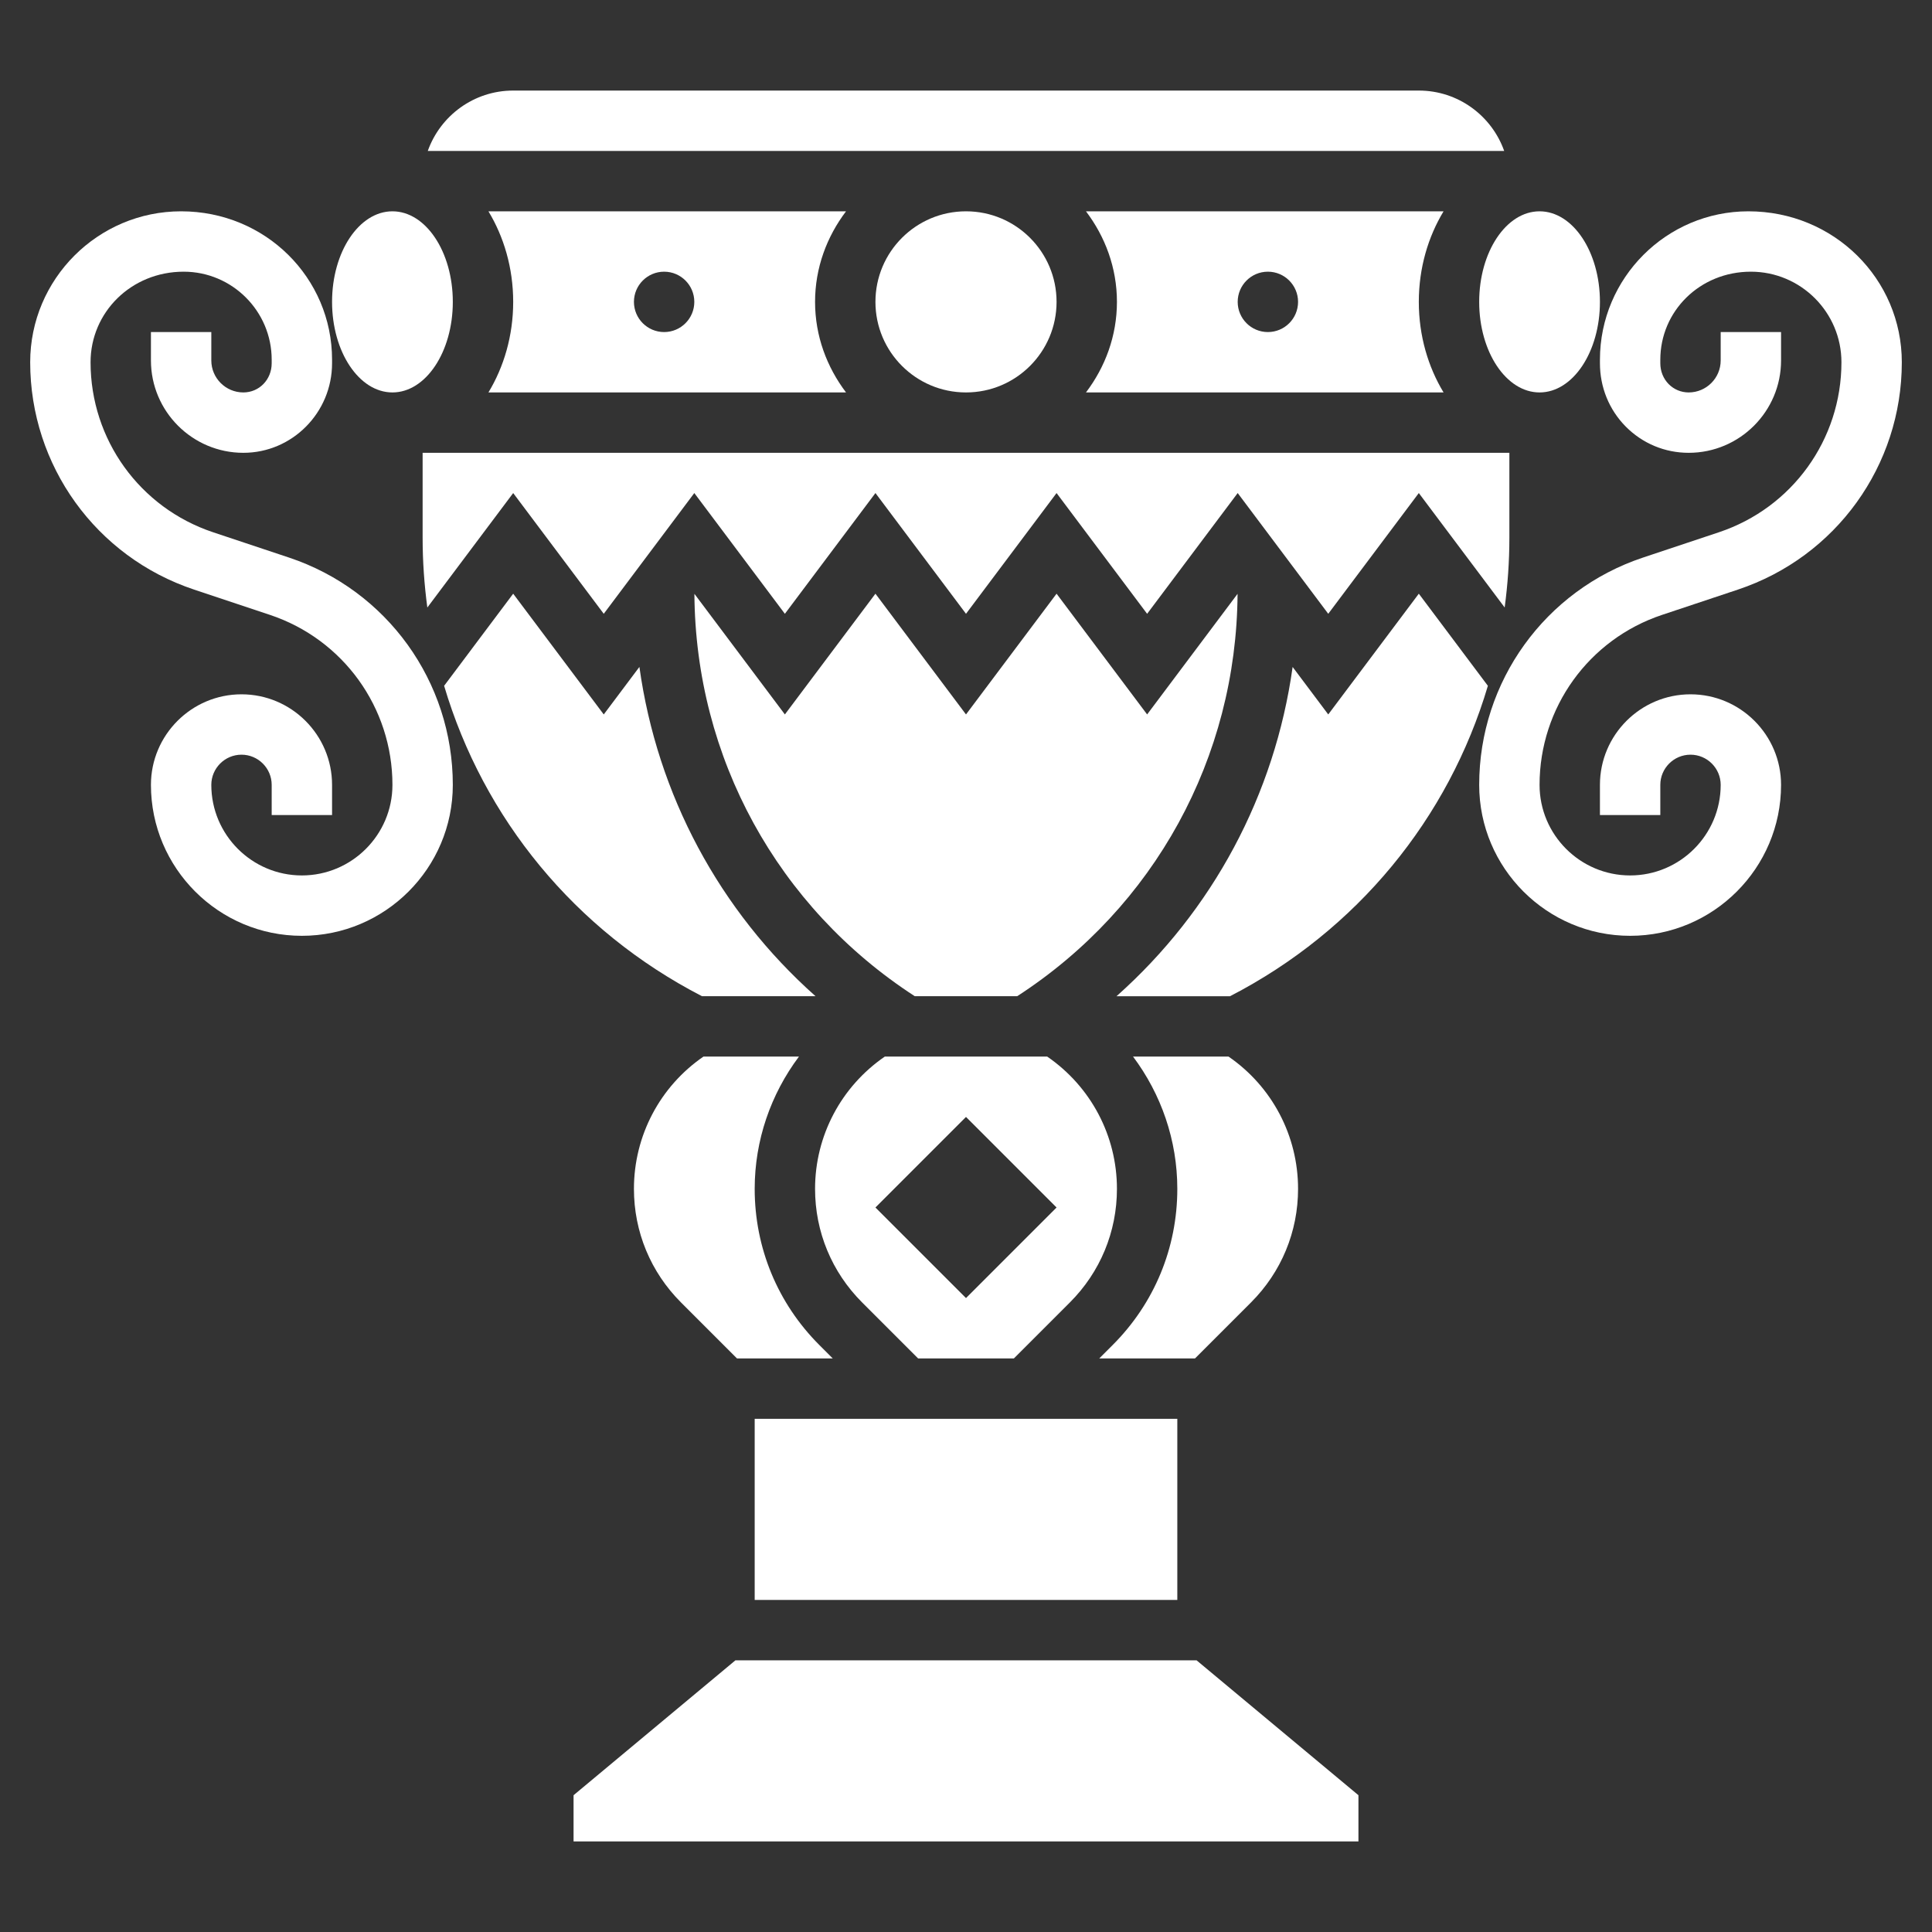 <?xml version="1.0"?>
<svg xmlns="http://www.w3.org/2000/svg" id="_x33_0" enable-background="new 0 0 64 64" height="512px" viewBox="0 0 64 64" width="512px"><rect x="0" y="0" width="64" height="64" fill="#333333" stroke="none"/><g><g><path d="m28.026 13c-.635-.838-1.026-1.87-1.026-3s.391-2.162 1.026-3h-11.846c.507.838.82 1.87.82 3s-.313 2.162-.82 3zm-6.026-4c.552 0 1 .448 1 1s-.448 1-1 1-1-.448-1-1 .448-1 1-1z" data-original="#000000" class="active-path" data-old_color="#000000" fill="#FFFFFF"/><path d="m41.442 43.144c1.005-1.005 1.558-2.341 1.558-3.762 0-1.757-.86-3.389-2.304-4.382h-3.163c.935 1.248 1.467 2.774 1.467 4.382 0 1.956-.761 3.794-2.144 5.176l-.442.442h3.172z" data-original="#000000" class="active-path" data-old_color="#000000" fill="#FFFFFF"/><ellipse cx="13" cy="10" rx="2" ry="3" data-original="#000000" class="active-path" data-old_color="#000000" fill="#FFFFFF"/><path d="m24.414 45h3.172l-.442-.442c-1.383-1.382-2.144-3.22-2.144-5.176 0-1.608.532-3.134 1.467-4.382h-3.163c-1.444.993-2.304 2.625-2.304 4.382 0 1.421.553 2.757 1.558 3.762z" data-original="#000000" class="active-path" data-old_color="#000000" fill="#FFFFFF"/><path d="m47 3h-30c-1.304 0-2.416.836-2.829 2h35.657c-.412-1.164-1.524-2-2.828-2z" data-original="#000000" class="active-path" data-old_color="#000000" fill="#FFFFFF"/><path d="m25 47h14v6h-14z" data-original="#000000" class="active-path" data-old_color="#000000" fill="#FFFFFF"/><circle cx="32" cy="10" r="3" data-original="#000000" class="active-path" data-old_color="#000000" fill="#FFFFFF"/><path d="m47.82 13c-.507-.838-.82-1.87-.82-3s.313-2.162.82-3h-11.846c.635.838 1.026 1.87 1.026 3s-.391 2.162-1.026 3zm-5.82-4c.552 0 1 .448 1 1s-.448 1-1 1-1-.448-1-1 .448-1 1-1z" data-original="#000000" class="active-path" data-old_color="#000000" fill="#FFFFFF"/><ellipse cx="51" cy="10" rx="2" ry="3" data-original="#000000" class="active-path" data-old_color="#000000" fill="#FFFFFF"/><path d="m49.288 22.718-2.288-3.051-3 4-1.18-1.573c-.59 4.233-2.651 8.076-5.834 10.907h3.761c4.211-2.174 7.241-5.895 8.541-10.283z" data-original="#000000" class="active-path" data-old_color="#000000" fill="#FFFFFF"/><path d="m50 17.82v-2.82h-36v2.82c0 .779.055 1.548.156 2.305l2.844-3.792 3 4 3-4 3 4 3-4 3 4 3-4 3 4 3-4 3 4 3-4 2.844 3.791c.101-.756.156-1.525.156-2.304z" data-original="#000000" class="active-path" data-old_color="#000000" fill="#FFFFFF"/><path d="m20 23.667-3-4-2.288 3.051c1.301 4.389 4.33 8.11 8.542 10.282h3.761c-3.183-2.831-5.245-6.674-5.834-10.907z" data-original="#000000" class="active-path" data-old_color="#000000" fill="#FFFFFF"/><path d="m24.362 55-5.362 4.469v1.531h26v-1.531l-5.362-4.469z" data-original="#000000" class="active-path" data-old_color="#000000" fill="#FFFFFF"/><path d="m29.311 35c-1.447.994-2.311 2.624-2.311 4.382 0 1.421.553 2.757 1.558 3.762l1.856 1.856h3.172l1.856-1.856c1.005-1.005 1.558-2.341 1.558-3.762 0-1.758-.864-3.388-2.311-4.382zm2.689 8-3-3 3-3 3 3z" data-original="#000000" class="active-path" data-old_color="#000000" fill="#FFFFFF"/><path d="m38 23.667-3-4-3 4-3-4-3 4-2.997-3.996c.035 5.427 2.753 10.381 7.299 13.329h3.395c4.546-2.948 7.264-7.902 7.299-13.329z" data-original="#000000" class="active-path" data-old_color="#000000" fill="#FFFFFF"/><path d="m55.06 20.368 2.513-.838c3.246-1.082 5.427-4.108 5.427-7.53 0-2.757-2.243-5-5.083-5-2.711 0-4.917 2.206-4.917 4.917v.116c0 .796.304 1.542.857 2.1.555.559 1.294.867 2.083.867 1.688 0 3.06-1.373 3.06-3.06v-.94h-2v.94c0 .584-.476 1.06-1.06 1.06-.251 0-.486-.098-.662-.275-.179-.182-.278-.427-.278-.692v-.116c0-1.609 1.308-2.917 3-2.917 1.654 0 3 1.346 3 3 0 2.56-1.631 4.823-4.06 5.632l-2.513.838c-3.246 1.082-5.427 4.108-5.427 7.53 0 2.757 2.243 5 5 5s5-2.243 5-5c0-1.654-1.346-3-3-3s-3 1.346-3 3v1h2v-1c0-.551.449-1 1-1s1 .449 1 1c0 1.654-1.346 3-3 3s-3-1.346-3-3c0-2.56 1.631-4.823 4.06-5.632z" data-original="#000000" class="active-path" data-old_color="#000000" fill="#FFFFFF"/><path d="m9.573 18.47-2.513-.838c-2.429-.809-4.06-3.072-4.06-5.632 0-1.654 1.346-3 3.084-3 1.608 0 2.916 1.308 2.916 2.916v.117c0 .542-.413.967-.94.967-.584 0-1.06-.476-1.06-1.06v-.94h-2v.94c0 1.687 1.373 3.06 3.06 3.06 1.622 0 2.94-1.331 2.94-2.967v-.117c0-2.711-2.205-4.916-5-4.916-2.757 0-5 2.243-5 5 0 3.422 2.181 6.448 5.427 7.53l2.513.838c2.429.809 4.06 3.072 4.06 5.632 0 1.654-1.346 3-3 3s-3-1.346-3-3c0-.551.449-1 1-1s1 .449 1 1v1h2v-1c0-1.654-1.346-3-3-3s-3 1.346-3 3c0 2.757 2.243 5 5 5s5-2.243 5-5c0-3.421-2.181-6.448-5.427-7.53z" data-original="#000000" class="active-path" data-old_color="#000000" fill="#FFFFFF"/></g></g> </svg>
